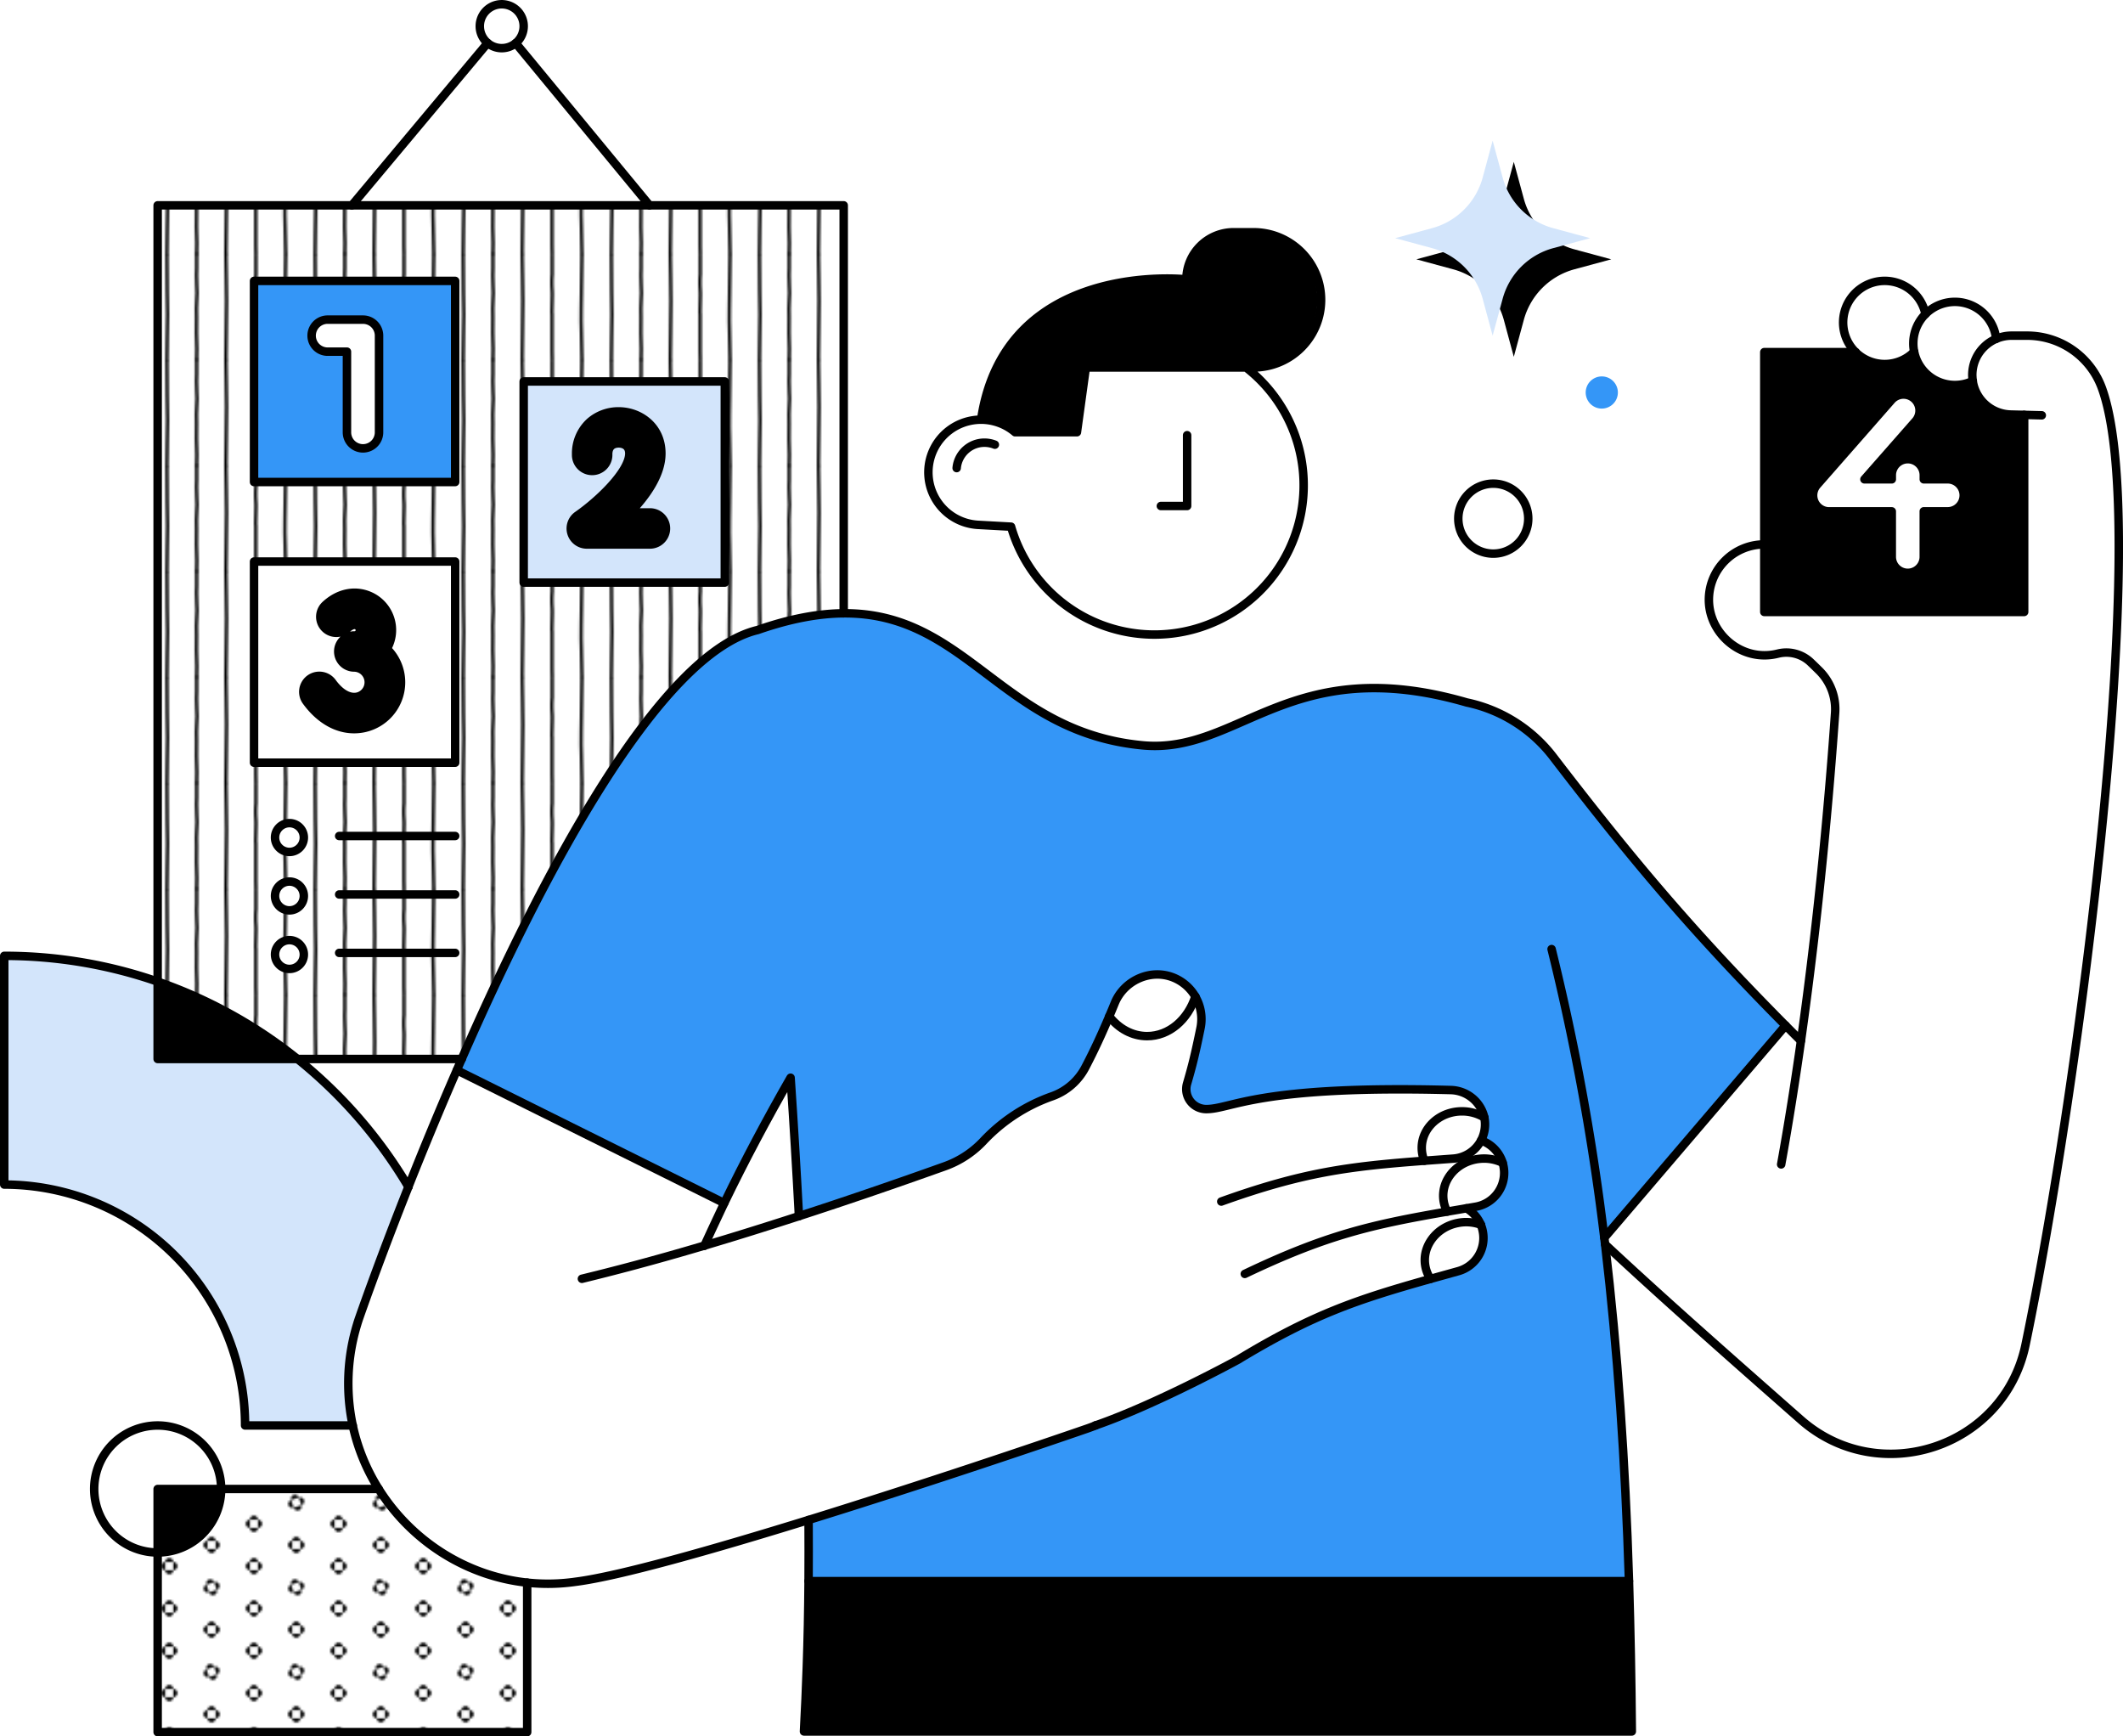 <svg xmlns="http://www.w3.org/2000/svg" xmlns:xlink="http://www.w3.org/1999/xlink" viewBox="0 0 1003.27 820.45"><defs><style>.cls-1,.cls-2,.cls-8{fill:none;}.cls-2,.cls-8{stroke:#000;stroke-linecap:round;stroke-linejoin:round;}.cls-2{stroke-width:1.5px;}.cls-3{fill:#fff;}.cls-4{fill:#d3e5fb;}.cls-5{fill:#3496f7;}.cls-6{fill:url(#New_Pattern_4);}.cls-7{fill:url(#New_Pattern_3);}.cls-8{stroke-width:4px;}</style><pattern id="New_Pattern_4" data-name="New Pattern 4" width="70" height="50" patternTransform="translate(0 -30)" patternUnits="userSpaceOnUse" viewBox="0 0 70 50"><rect class="cls-1" width="70" height="50"/><path class="cls-2" d="M8.89,100c-.05-7.08.29-14.17.29-21.25,0-4.32-.37-17.48-.29-28.09"/><path class="cls-2" d="M22.94,99.84c0-1.65.09-3.31.09-5,0-2.48-.21-5-.21-7.45s0-3.83.05-7.28c0-1.44-.06-2.9-.06-4.35,0-3.1.31-4.62.31-7.37,0-1.4-.27-4.94-.27-8.33q0-1.61.09-3.21V50.11"/><path class="cls-2" d="M36.74,99.84c0-9.46.33-18.09.33-27.56,0-3.7-.15-7.46-.15-11.2,0-3.35-.1-7.29-.18-10.75"/><path class="cls-2" d="M50.93,99.75c0-1.24-.07-2.75-.07-4,0-1.92,0-3.86,0-5.79,0-3.87,0-7.66,0-11.51a8.42,8.42,0,0,1-.08-1.22c0-.32.18-6.68.18-8,0-2.2-.21-3.25-.21-5.64,0-1.3.06-2.65.17-3.86,0-2.89,0-5.89,0-9.05"/><path class="cls-2" d="M65,99.71c0-8.34-.55-15.73-.36-24.06.18-8.13.16-17.71.36-25.19"/><path class="cls-2" d="M8.89,50c-.05-7.08.29-14.17.29-21.25,0-4.32-.37-17.48-.29-28.09"/><path class="cls-2" d="M22.94,49.84c0-1.65.09-3.31.09-5,0-2.48-.21-5-.21-7.45s0-3.83.05-7.28c0-1.44-.06-2.9-.06-4.35,0-3.1.31-4.62.31-7.37,0-1.4-.27-4.94-.27-8.33q0-1.6.09-3.21V.11"/><path class="cls-2" d="M36.74,49.84c0-9.46.33-18.09.33-27.56,0-3.7-.15-7.46-.15-11.2,0-3.35-.1-7.29-.18-10.75"/><path class="cls-2" d="M50.93,49.75c0-1.24-.07-2.75-.07-4,0-1.92,0-3.86,0-5.79,0-3.87,0-7.66,0-11.51a8.42,8.42,0,0,1-.08-1.22c0-.32.18-6.68.18-8,0-2.2-.21-3.25-.21-5.64,0-1.3.06-2.65.17-3.86,0-2.89,0-5.89,0-9"/><path class="cls-2" d="M65,49.71c0-8.34-.55-15.73-.36-24.06.18-8.13.16-17.71.36-25.19"/><path class="cls-2" d="M8.89,0c-.05-7.08.29-14.17.29-21.25,0-4.32-.37-17.48-.29-28.09"/><path class="cls-2" d="M22.94-.16c0-1.65.09-3.31.09-5,0-2.48-.21-5-.21-7.45s0-3.83.05-7.28c0-1.44-.06-2.9-.06-4.35,0-3.1.31-4.62.31-7.37,0-1.4-.27-4.94-.27-8.33q0-1.61.09-3.21v-6.71"/><path class="cls-2" d="M36.74-.16c0-9.46.33-18.09.33-27.56,0-3.7-.15-7.46-.15-11.2,0-3.35-.1-7.29-.18-10.75"/><path class="cls-2" d="M50.93-.25c0-1.24-.07-2.75-.07-4,0-1.92,0-3.86,0-5.79,0-3.87,0-7.66,0-11.51a8.42,8.42,0,0,1-.08-1.22c0-.32.18-6.68.18-8,0-2.2-.21-3.25-.21-5.64,0-1.3.06-2.65.17-3.86,0-2.89,0-5.89,0-9.05"/><path class="cls-2" d="M65-.29c0-8.34-.55-15.73-.36-24.06.18-8.13.16-17.71.36-25.19"/></pattern><pattern id="New_Pattern_3" data-name="New Pattern 3" width="40" height="40" patternTransform="translate(0 -30)" patternUnits="userSpaceOnUse" viewBox="0 0 40 40"><rect class="cls-1" width="40" height="40"/><path d="M36.18,30a1.9,1.9,0,0,0,1.91,1.91V28.09A1.9,1.9,0,0,0,36.18,30Z"/><path d="M40,33.82a1.9,1.9,0,0,0,1.91-1.91H38.09A1.9,1.9,0,0,0,40,33.82Z"/><path d="M40,26.18a1.9,1.9,0,0,0-1.91,1.91h3.82A1.9,1.9,0,0,0,40,26.18Z"/><path d="M16.18,40a1.9,1.9,0,0,0,1.91,1.91V38.09A1.9,1.9,0,0,0,16.18,40Z"/><path d="M21.91,38.09v3.82a1.91,1.91,0,0,0,0-3.82Z"/><path d="M20,36.18a1.9,1.9,0,0,0-1.91,1.91h3.82A1.9,1.9,0,0,0,20,36.18Z"/><path d="M1.91,28.09v3.82a1.91,1.91,0,0,0,0-3.82Z"/><path d="M36.18,10a1.9,1.9,0,0,0,1.91,1.91V8.09A1.9,1.9,0,0,0,36.18,10Z"/><path d="M40,13.82a1.9,1.9,0,0,0,1.91-1.91H38.09A1.9,1.9,0,0,0,40,13.82Z"/><path d="M40,6.18a1.9,1.9,0,0,0-1.91,1.91h3.82A1.9,1.9,0,0,0,40,6.18Z"/><path d="M18.79,16.37a1.92,1.92,0,0,0-1.21,2.42l3.63-1.21A1.92,1.92,0,0,0,18.79,16.37Z"/><path d="M22.42,21.21l-3.63,1.21a1.91,1.91,0,0,0,3.63-1.21Z"/><path d="M16.37,21.21a1.92,1.92,0,0,0,2.42,1.21l-1.21-3.63A1.92,1.92,0,0,0,16.37,21.21Z"/><path d="M23.63,18.79a1.92,1.92,0,0,0-2.42-1.21l1.21,3.63A1.92,1.92,0,0,0,23.63,18.79Z"/><path d="M1.91,8.09v3.82a1.91,1.91,0,0,0,0-3.82Z"/><path d="M20,3.82a1.9,1.9,0,0,0,1.91-1.91H18.09A1.9,1.9,0,0,0,20,3.82Z"/><path d="M0,33.82a1.9,1.9,0,0,0,1.91-1.91H-1.91A1.9,1.9,0,0,0,0,33.82Z"/><path d="M0,26.18a1.9,1.9,0,0,0-1.91,1.91H1.91A1.9,1.9,0,0,0,0,26.18Z"/><path d="M0,13.82a1.9,1.9,0,0,0,1.91-1.91H-1.91A1.9,1.9,0,0,0,0,13.82Z"/><path d="M0,6.18A1.9,1.9,0,0,0-1.91,8.09H1.91A1.9,1.9,0,0,0,0,6.18Z"/><path d="M16.18,0a1.9,1.9,0,0,0,1.91,1.91V-1.91A1.9,1.9,0,0,0,16.18,0Z"/><path d="M21.91-1.91V1.91A1.9,1.9,0,0,0,23.82,0,1.9,1.9,0,0,0,21.91-1.91Z"/></pattern></defs><g id="Layer_2" data-name="Layer 2"><g id="illustrations"><path class="cls-3" d="M923.81,142.63a19.64,19.64,0,0,1,19.53,17.48A18.67,18.67,0,0,0,932.1,177.2c0,.56,0,1.12.07,1.69,0,.37.08.74.13,1.11a19.65,19.65,0,0,1-27.69-13.63,19.05,19.05,0,0,1-.43-4.09,19.63,19.63,0,0,1,19.63-19.65Z"/><path class="cls-3" d="M920.45,226.48a7.56,7.56,0,0,1,0,15.12H909.13v21.49a7.56,7.56,0,1,1-15.12,0V241.6H864.39a7.55,7.55,0,0,1-5.68-12.54L893.86,189a7.56,7.56,0,0,1,11.37,10l-24.15,27.53H894v-1.95a7.56,7.56,0,1,1,15.12,0v1.95Z"/><path d="M904.61,166.37A19.65,19.65,0,0,0,932.3,180a18.66,18.66,0,0,0,18,15.87l6.31.16v93.13H833.76V166.37h43.12a19.65,19.65,0,0,0,27.56,0ZM928,234a7.56,7.56,0,0,0-7.56-7.56H909.13v-1.95a7.56,7.56,0,1,0-15.12,0v1.95H881.08L905.23,199a7.56,7.56,0,0,0-11.37-10l-35.15,40.08a7.55,7.55,0,0,0,5.68,12.54H894v21.49a7.56,7.56,0,1,0,15.12,0V241.6h11.32A7.55,7.55,0,0,0,928,234Z"/><path class="cls-3" d="M904.18,162.28a19.05,19.05,0,0,0,.43,4.09h-.17a19.65,19.65,0,0,1-27.56,0h0a19.65,19.65,0,1,1,33-18A19.62,19.62,0,0,0,904.18,162.28Z"/><path class="cls-3" d="M843.83,484.53c2.36,2.39,4.8,4.81,7.26,7.25,8.56-60.32,13.49-117.31,16.13-154.84a25.67,25.67,0,0,0-7.35-19.87c-1.24-1.25-2.61-2.6-4.11-4a16.62,16.62,0,0,0-15.5-4.22c-17.19,4.39-33.24-9.61-32.67-26.3a26.18,26.18,0,0,1,26.17-25.28v31.92h122.8V196l-6.31-.16a18.61,18.61,0,0,1-18-15.87c0-.37-.1-.74-.13-1.11,0-.57-.07-1.13-.07-1.69a18.58,18.58,0,0,1,18.63-18.6h7.16A37.59,37.59,0,0,1,993.16,183c24,64.36-10.4,329.22-35.93,452.31C947.1,684.17,887.94,703.37,851,670.84c-35.21-31-64.9-57.15-92.46-82.86-.12-1.05-.26-2.1-.39-3.15h0Z"/><path d="M761.44,122.53,744,127.25A34,34,0,0,0,720.1,151.2l-4.72,17.4-4.7-17.4a34.05,34.05,0,0,0-23.94-23.95l-17.42-4.72,17.42-4.72a34,34,0,0,0,23.94-23.94l4.7-17.39,4.72,17.39A34,34,0,0,0,744,117.81Z"/><path class="cls-4" d="M751.44,112.53,734,117.25A34,34,0,0,0,710.1,141.2l-4.72,17.4-4.7-17.4a34.05,34.05,0,0,0-23.94-23.95l-17.42-4.72,17.42-4.72a34,34,0,0,0,23.94-23.94l4.7-17.39,4.72,17.39A34,34,0,0,0,734,107.81Z"/><path d="M771.15,818.13H379.93c.56-10.43,1-20.47,1.34-30.54.46-13.18.73-26.38.83-40.5H769.82Q770.89,781.53,771.15,818.13Z"/><path class="cls-3" d="M758.53,177.85a6,6,0,1,1-6,6A6,6,0,0,1,758.53,177.85Z"/><path class="cls-5" d="M758.15,584.82h0c.13,1,.27,2.1.39,3.15,6,50,9.52,102.48,11.28,159.11H382.1c.07-9.16.07-18.71,0-28.89,53.34-16.53,108.94-35.32,131.77-43.22,1.31-.45,2.61-.94,3.88-1.46,28.84-10,67.25-31,67.25-31,35.6-21.56,56.28-28.48,91-38.22,4.17-1.18,8.53-2.38,13.15-3.66a16.26,16.26,0,0,0,11.65-18.42,16.45,16.45,0,0,0-1-3.52h0a16.17,16.17,0,0,0-6.81-7.75l4.36-.75a16.21,16.21,0,0,0,13.44-17.14,17.08,17.08,0,0,0-.66-3.6,16.27,16.27,0,0,0-10.19-10.58,16.42,16.42,0,0,0,1.54-10.82,16.71,16.71,0,0,0-15.94-13c-92.12-2.42-103.65,9.22-115.77,9A9.43,9.43,0,0,1,561,511.93c2.37-8.12,3.76-13.56,6.34-26.2a21.08,21.08,0,0,0-2.47-14.84h0a21.08,21.08,0,0,0-10.3-8.95c-10.8-4.39-23.42,1.31-27.8,12.1-.86,2.12-1.71,4.19-2.59,6.22-3.37,8-6.89,15.69-11.24,24A28.47,28.47,0,0,1,497.22,518a81.75,81.75,0,0,0-32.66,21.32,46.47,46.47,0,0,1-18.44,11.89c-26,9.28-48.72,17-68.56,23.42q-1.72-32.56-3.95-65.43c-11.14,19.42-21.65,39.16-31.35,59.24h0L215.92,505.69l2.31-5.31c39-88.68,93.52-191.66,139.87-202.7,15.68-5.46,29-7.81,40.61-7.89,58.35-.44,74.73,56.1,141.3,62.39,45.74,4.33,69.51-44.51,153.18-20.26a69.4,69.4,0,0,1,40.89,25.79c37.34,48.67,65.93,82.77,109.75,126.82Z"/><path class="cls-3" d="M705.68,228.54a16.53,16.53,0,1,1-16.53,16.52A16.53,16.53,0,0,1,705.68,228.54Z"/><path class="cls-3" d="M710.78,553.05a16.21,16.21,0,0,1-13.44,17.14l-13.44,2.3a15.76,15.76,0,0,1-1.8-5.93c-.92-9.5,6.77-18,17.19-19a20.1,20.1,0,0,1,10.83,1.91A17.08,17.08,0,0,1,710.78,553.05Z"/><path class="cls-3" d="M701.47,528.05a16.42,16.42,0,0,1-1.54,10.82h0a16.23,16.23,0,0,1-13.16,8.59l-13.62,1a15.9,15.9,0,0,1-1.22-6.08c0-9.54,8.49-17.26,19-17.26A20.21,20.21,0,0,1,701.47,528.05Z"/><path class="cls-3" d="M699.79,578.69h0a16.45,16.45,0,0,1,1,3.52,16.26,16.26,0,0,1-11.65,18.42c-4.62,1.28-9,2.48-13.15,3.66h0a15.81,15.81,0,0,1-2.38-5.74c-1.88-9.35,4.91-18.6,15.17-20.65A20.08,20.08,0,0,1,699.79,578.69Z"/><path class="cls-3" d="M332.88,588.58c13-3.86,27.83-8.43,44.68-13.92,19.84-6.44,42.52-14.14,68.56-23.42a46.47,46.47,0,0,0,18.44-11.89A81.75,81.75,0,0,1,497.22,518,28.47,28.47,0,0,0,513,504.26c4.35-8.32,7.87-16,11.24-24,4.47,5.74,10.83,9.33,17.9,9.33,10.39,0,19.26-7.76,22.79-18.69a21.08,21.08,0,0,1,2.47,14.84c-2.58,12.64-4,18.08-6.34,26.2a9.43,9.43,0,0,0,8.75,12.13c12.12.2,23.65-11.44,115.77-9a16.71,16.71,0,0,1,15.94,13,20.21,20.21,0,0,0-10.6-2.94c-10.46,0-19,7.72-19,17.26a15.9,15.9,0,0,0,1.22,6.08l13.62-1a16.23,16.23,0,0,0,13.16-8.59h0a16.27,16.27,0,0,1,10.19,10.58,20.1,20.1,0,0,0-10.83-1.91c-10.42,1-18.11,9.52-17.19,19a15.76,15.76,0,0,0,1.8,5.93l9.08-1.55a16.17,16.17,0,0,1,6.81,7.75,20.08,20.08,0,0,0-11-.8c-10.26,2.05-17.05,11.3-15.17,20.65a15.81,15.81,0,0,0,2.38,5.74h0C641.29,614,620.61,621,585,642.51c0,0-38.41,21-67.25,31-1.27.52-2.57,1-3.88,1.46-22.83,7.9-78.43,26.69-131.77,43.22-45.62,14.12-89.58,26.58-110,29.18a92.47,92.47,0,0,1-23,.43c-29.26-3.12-55-20.08-70.15-44.25a93.38,93.38,0,0,1-12.27-30,95.45,95.45,0,0,1,2.15-48c0-.1.67-2.1.67-2.13,4-11.45,12.22-34.21,23.51-62.66h0c6.65-16.76,14.37-35.51,22.88-55.07l126.33,62.78h0Q337.45,578.46,332.88,588.58Z"/><path d="M592.36,109.71a32,32,0,0,1,0,63.9H513.14l-4.21,30.6H479.72a24.76,24.76,0,0,0-16.12-5.93c11.27-75.82,97-66.24,97-66.24A22.33,22.33,0,0,1,583,109.71Z"/><path class="cls-3" d="M588.8,173.61a70.52,70.52,0,1,1-111,75.25L462.18,248a24.87,24.87,0,1,1,17.54-43.77h29.21l4.21-30.6Z"/><path class="cls-3" d="M564.88,470.89c-3.53,10.93-12.4,18.69-22.79,18.69-7.07,0-13.43-3.59-17.9-9.33.88-2,1.73-4.1,2.59-6.22,4.38-10.79,17-16.49,27.8-12.1a21.08,21.08,0,0,1,10.3,8.95Z"/><path class="cls-3" d="M398.71,289.78h0c-11.63.08-24.93,2.43-40.61,7.89-46.35,11-100.91,114-139.87,202.7H140.59A221.43,221.43,0,0,0,74.5,463.82V97H398.71Zm-56.18-14.5v-95h-95v95ZM215.1,360.38V265.33h-95v95.05Zm0-132.62v-95h-95v95Zm-71.51,168a6.81,6.81,0,1,0-6.81,6.82A6.81,6.81,0,0,0,143.59,395.73Zm0,27.62a6.81,6.81,0,1,0-6.81,6.81A6.82,6.82,0,0,0,143.59,423.35Zm0,27.6a6.81,6.81,0,1,0-6.81,6.83A6.81,6.81,0,0,0,143.59,451Z"/><path class="cls-6" d="M398.71,289.78h0c-11.63.08-24.93,2.43-40.61,7.89-46.35,11-100.91,114-139.87,202.7H140.59A221.43,221.43,0,0,0,74.5,463.82V97H398.71Zm-56.18-14.5v-95h-95v95ZM215.1,360.38V265.33h-95v95.05Zm0-132.62v-95h-95v95Zm-71.51,168a6.81,6.81,0,1,0-6.81,6.82A6.81,6.81,0,0,0,143.59,395.73Zm0,27.62a6.81,6.81,0,1,0-6.81,6.81A6.82,6.82,0,0,0,143.59,423.35Zm0,27.6a6.81,6.81,0,1,0-6.81,6.83A6.81,6.81,0,0,0,143.59,451Z"/><path class="cls-4" d="M342.53,180.24v95h-95v-95ZM314.66,249.7a7.56,7.56,0,0,0-7.56-7.57h-9.34c7.5-7.74,14.74-17.83,14.74-27.87,0-12.92-10.38-19.88-20.15-19.88a20.41,20.41,0,0,0-13.69,5.09,20.07,20.07,0,0,0-6.43,15.21,7.57,7.57,0,1,0,15.13,0c0-4.51,3.13-5.18,5-5.18,1.18,0,5,.35,5,4.76,0,8.46-14.27,22.17-24.4,29.23a7.56,7.56,0,0,0,4.32,13.78h29.8A7.56,7.56,0,0,0,314.66,249.7Z"/><path d="M307.1,242.13a7.57,7.57,0,0,1,0,15.14H277.3A7.56,7.56,0,0,1,273,243.49c10.13-7.06,24.4-20.77,24.4-29.23,0-4.41-3.85-4.76-5-4.76-1.86,0-5,.67-5,5.18a7.57,7.57,0,1,1-15.13,0,20.07,20.07,0,0,1,6.43-15.21,20.41,20.41,0,0,1,13.69-5.09c9.77,0,20.15,7,20.15,19.88,0,10-7.24,20.13-14.74,27.87Z"/><path class="cls-3" d="M249.13,747.81v70.64H74.5V733.58a30,30,0,0,0,30-30H179C194.14,727.73,219.87,744.69,249.13,747.81Z"/><path class="cls-7" d="M249.13,747.81v70.64H74.5V733.58a30,30,0,0,0,30-30H179C194.14,727.73,219.87,744.69,249.13,747.81Z"/><path class="cls-3" d="M247.48,12.37A10.37,10.37,0,1,1,237.11,2,10.36,10.36,0,0,1,247.48,12.37Z"/><path class="cls-3" d="M215.1,265.33v95.05h-95V265.33Zm-25.6,57a22,22,0,0,0-6.67-15.81,17.62,17.62,0,0,0-8.19-25c-6.9-3-14.67-1.4-20.84,4.3A7.56,7.56,0,0,0,164.08,297c1-.88,2.82-2.27,4.5-1.53a2.51,2.51,0,0,1-1,4.8h-.17a7.56,7.56,0,0,0,0,15.12A7,7,0,0,1,169.57,329c-4,1.3-8.58-1.09-12.55-6.54a7.56,7.56,0,0,0-12.24,8.89c6.22,8.54,14.28,13.16,22.51,13.16a22.26,22.26,0,0,0,22.21-22.13Z"/><path class="cls-5" d="M215.1,132.72v95h-95v-95Zm-36,71.56V158.6a7.56,7.56,0,0,0-7.56-7.57h-17a7.57,7.57,0,0,0,0,15.13H164v38.12a7.57,7.57,0,1,0,15.13,0Z"/><path d="M182.83,306.56a22.17,22.17,0,0,1-15.54,37.94c-8.23,0-16.29-4.62-22.51-13.16A7.56,7.56,0,0,1,157,322.45c4,5.45,8.54,7.84,12.55,6.54a7,7,0,0,0-2.17-13.61,7.56,7.56,0,0,1,0-15.12h.17a2.51,2.51,0,0,0,1-4.8c-1.68-.74-3.53.65-4.5,1.53a7.56,7.56,0,0,1-10.28-11.1c6.17-5.7,13.94-7.3,20.84-4.3a17.62,17.62,0,0,1,8.19,25Z"/><path class="cls-3" d="M179.09,158.6v45.68a7.57,7.57,0,1,1-15.13,0V166.16h-9.4a7.57,7.57,0,0,1,0-15.13h17A7.56,7.56,0,0,1,179.09,158.6Z"/><path class="cls-3" d="M136.78,388.92a6.82,6.82,0,1,1-6.81,6.81A6.81,6.81,0,0,1,136.78,388.92Z"/><path class="cls-3" d="M136.78,416.52a6.82,6.82,0,1,1-6.81,6.83A6.82,6.82,0,0,1,136.78,416.52Z"/><path class="cls-3" d="M136.78,444.14A6.82,6.82,0,1,1,130,451,6.81,6.81,0,0,1,136.78,444.14Z"/><path d="M74.5,463.82a221.43,221.43,0,0,1,66.09,36.56H74.5Z"/><path class="cls-3" d="M104.51,703.56h-30v30a30,30,0,1,1,30-30Z"/><path d="M74.5,703.56h30a30,30,0,0,1-30,30Z"/><path class="cls-4" d="M193,560.77c-11.29,28.45-19.55,51.21-23.51,62.66,0,0-.63,2-.67,2.13a95.45,95.45,0,0,0-2.15,48H115.82A113.94,113.94,0,0,0,2,559.72V451.65a220.92,220.92,0,0,1,72.5,12.17v36.56h66.09A224,224,0,0,1,193,560.76Z"/><path class="cls-8" d="M733.24,448.45a1128.67,1128.67,0,0,1,24.91,136.37"/><path class="cls-8" d="M377.56,574.66q-1.72-32.56-3.95-65.43c-11.14,19.42-21.65,39.16-31.35,59.24-3.21,6.66-9.42,20.2-9.44,20.24"/><path class="cls-8" d="M193,560.76c6.65-16.76,14.36-35.51,22.88-55.07.76-1.75,1.53-3.54,2.31-5.31,38.86-88.73,93.52-191.66,139.87-202.7,15.68-5.46,29-7.81,40.61-7.89,58.35-.43,74.73,56.1,141.3,62.39,45.74,4.33,69.51-44.51,153.18-20.26a69.4,69.4,0,0,1,40.89,25.79c37.34,48.67,66,82.68,109.75,126.82,2.37,2.39,4.8,4.81,7.26,7.25"/><path class="cls-8" d="M517.76,673.52c-1.27.52-2.57,1-3.88,1.46-22.83,7.9-78.43,26.7-131.77,43.22-45.62,14.12-89.58,26.58-110,29.18a92.47,92.47,0,0,1-23,.43c-29.26-3.14-55-20.09-70.15-44.25a93.61,93.61,0,0,1-12.27-30,95.45,95.45,0,0,1,2.15-48c0-.1.67-2.1.67-2.13,4-11.45,12.22-34.21,23.51-62.66"/><path class="cls-8" d="M701.48,528.06h0a20.21,20.21,0,0,0-10.6-2.94c-10.46,0-19,7.72-19,17.26a15.9,15.9,0,0,0,1.22,6.08"/><path class="cls-8" d="M699.93,538.87a16.22,16.22,0,0,1,10.19,10.58,16.47,16.47,0,0,1,.66,3.6,16.21,16.21,0,0,1-13.44,17.14l-13.44,2.3c-35.94,6.21-57.28,11.12-95.64,29.44"/><path class="cls-8" d="M564.88,470.88a21.08,21.08,0,0,0-10.3-8.95c-10.8-4.39-23.42,1.31-27.8,12.1-.86,2.12-1.72,4.18-2.59,6.22-3.4,8-6.89,15.69-11.24,24A28.47,28.47,0,0,1,497.22,518a81.75,81.75,0,0,0-32.66,21.32,46.47,46.47,0,0,1-18.44,11.89c-26,9.28-48.73,17-68.56,23.42-16.86,5.48-31.64,10.06-44.68,13.92C307.8,596,289.22,600.77,275,604.24"/><path class="cls-8" d="M577.14,567.74c38.68-13.88,60.26-16.59,96-19.28h0l13.62-1a16.23,16.23,0,0,0,13.16-8.59h0a16.42,16.42,0,0,0,1.54-10.82,16.7,16.7,0,0,0-15.94-13c-92.12-2.42-103.65,9.22-115.77,9A9.43,9.43,0,0,1,561,511.93c2.37-8.12,3.76-13.56,6.34-26.2a21.08,21.08,0,0,0-2.47-14.84"/><path class="cls-8" d="M710.12,549.45a20.1,20.1,0,0,0-10.83-1.91c-10.42,1-18.11,9.52-17.19,19a15.76,15.76,0,0,0,1.8,5.93h0"/><path class="cls-8" d="M699.8,578.69a16.45,16.45,0,0,1,1,3.52,16.26,16.26,0,0,1-11.65,18.42L676,604.29c-34.74,9.79-55.43,16.66-91,38.22,0,0-38.41,21-67.25,31l-.07,0"/><path class="cls-8" d="M693,570.94a16.17,16.17,0,0,1,6.81,7.75"/><path class="cls-8" d="M699.8,578.69h0a20.08,20.08,0,0,0-11-.8c-10.26,2.05-17.05,11.3-15.17,20.65a15.81,15.81,0,0,0,2.38,5.74"/><path class="cls-8" d="M524.19,480.25c4.47,5.74,10.83,9.33,17.9,9.33,10.39,0,19.26-7.76,22.79-18.69h0"/><line class="cls-8" x1="769.81" y1="747.09" x2="382.1" y2="747.09"/><line class="cls-8" x1="215.92" y1="505.69" x2="342.25" y2="568.47"/><path class="cls-8" d="M382.11,718.2c.06,10.18.06,19.73,0,28.89-.11,14.12-.37,27.32-.83,40.5-.33,10.07-.78,20.11-1.34,30.54H771.15q-.3-36.64-1.33-71C768.06,690.46,764.44,638,758.54,588c-.12-1.05-.26-2.1-.39-3.15h0l85.68-100.29"/><path class="cls-8" d="M833.76,257.24a26.18,26.18,0,0,0-26.17,25.28c-.57,16.69,15.48,30.69,32.67,26.3a16.62,16.62,0,0,1,15.5,4.22c1.5,1.43,2.87,2.78,4.11,4a25.67,25.67,0,0,1,7.35,19.87c-2.64,37.53-7.58,94.52-16.13,154.84-2.74,19.32-5.84,39-9.36,58.44"/><path class="cls-8" d="M964.89,196.24l-14.64-.37a18.61,18.61,0,0,1-18-15.87c0-.37-.1-.74-.13-1.11,0-.57-.07-1.13-.07-1.69a18.58,18.58,0,0,1,18.63-18.6h7.16A37.59,37.59,0,0,1,993.16,183c24,64.36-10.4,329.22-35.93,452.31C947.1,684.17,887.94,703.37,851,670.84c-35.21-31-64.9-57.15-92.46-82.86h0"/><path class="cls-8" d="M876.88,166.37a19.65,19.65,0,0,0,27.56,0l.12-.13"/><path class="cls-8" d="M909.91,148.4a19.65,19.65,0,1,0-33,18"/><line class="cls-8" x1="904.44" y1="166.37" x2="904.59" y2="166.37"/><path class="cls-8" d="M932.3,180a19.65,19.65,0,0,1-27.69-13.63,19.05,19.05,0,0,1-.43-4.09,19.64,19.64,0,0,1,39.16-2.17"/><polyline class="cls-8" points="956.56 196.03 956.56 289.16 833.76 289.16 833.76 166.37 876.88 166.37"/><path class="cls-8" d="M920.45,226.48H909.13v-1.95a7.56,7.56,0,1,0-15.12,0v1.95H881.08L905.23,199a7.56,7.56,0,0,0-11.37-10l-35.15,40.08a7.55,7.55,0,0,0,5.68,12.54H894v21.49a7.56,7.56,0,1,0,15.12,0V241.6h11.32a7.56,7.56,0,0,0,0-15.12Z"/><path class="cls-8" d="M722.21,245.06a16.53,16.53,0,1,0-16.53,16.53A16.53,16.53,0,0,0,722.21,245.06Z"/><path class="cls-5" d="M764.56,185.46a7.6,7.6,0,1,0-7.6,7.6A7.61,7.61,0,0,0,764.56,185.46Z"/><path class="cls-8" d="M588.8,173.61a70.52,70.52,0,1,1-111,75.25L462.18,248a24.87,24.87,0,1,1,17.54-43.77h29.21l4.21-30.6h79.22a31.95,31.95,0,0,0,0-63.9H583A22.33,22.33,0,0,0,560.65,132s-85.78-9.58-97,66.24"/><polyline class="cls-8" points="561 205.63 561 239.09 548.59 239.09"/><path class="cls-8" d="M470.14,210.11a13.42,13.42,0,0,0-4.92-.94,13.19,13.19,0,0,0-13.13,12"/><polyline class="cls-8" points="218.23 500.38 74.5 500.38 74.5 97.02 398.71 97.02 398.71 289.78"/><polyline class="cls-8" points="249.13 747.81 249.13 818.45 74.5 818.45 74.5 703.56 178.97 703.56"/><path class="cls-8" d="M166.71,673.54H115.82A113.94,113.94,0,0,0,2,559.72V451.65a220.92,220.92,0,0,1,72.5,12.17,221.43,221.43,0,0,1,66.09,36.56A224.13,224.13,0,0,1,193,560.76h0"/><path class="cls-8" d="M104.51,703.56a30,30,0,1,0-30,30A30,30,0,0,0,104.51,703.56Z"/><path class="cls-8" d="M243.71,20.38a10.37,10.37,0,1,0-6.6,2.37A10.36,10.36,0,0,0,243.71,20.38Z"/><line class="cls-8" x1="166.28" y1="97.02" x2="230.45" y2="20.33"/><line class="cls-8" x1="243.71" y1="20.38" x2="306.93" y2="97.02"/><rect class="cls-8" x="120.05" y="132.72" width="95.05" height="95.04"/><path class="cls-8" d="M171.53,211.86a7.58,7.58,0,0,1-7.57-7.58V166.16h-9.4a7.57,7.57,0,0,1,0-15.13h17a7.56,7.56,0,0,1,7.56,7.57v45.68A7.58,7.58,0,0,1,171.53,211.86Z"/><rect class="cls-8" x="247.48" y="180.24" width="95.05" height="95.04"/><path class="cls-8" d="M307.1,257.27H277.3A7.56,7.56,0,0,1,273,243.49c10.13-7.06,24.4-20.77,24.4-29.23,0-4.41-3.85-4.76-5-4.76-1.86,0-5,.67-5,5.18a7.57,7.57,0,1,1-15.13,0,20.07,20.07,0,0,1,6.43-15.21,20.41,20.41,0,0,1,13.69-5.09c9.77,0,20.15,7,20.15,19.88,0,10-7.24,20.13-14.74,27.87h9.34a7.57,7.57,0,0,1,0,15.14Z"/><rect class="cls-8" x="120.05" y="265.33" width="95.05" height="95.05"/><path class="cls-8" d="M182.83,306.56a17.62,17.62,0,0,0-8.19-25c-6.9-3-14.67-1.4-20.84,4.3A7.56,7.56,0,0,0,164.08,297c1-.88,2.82-2.27,4.5-1.53a2.51,2.51,0,0,1-1,4.8h-.17a7.56,7.56,0,0,0,0,15.12A7,7,0,0,1,169.57,329c-4,1.3-8.58-1.09-12.55-6.54a7.56,7.56,0,0,0-12.24,8.89c6.22,8.54,14.28,13.16,22.51,13.16a22.11,22.11,0,0,0,15.54-37.94Z"/><path class="cls-8" d="M143.59,395.73a6.81,6.81,0,1,0-6.81,6.82A6.81,6.81,0,0,0,143.59,395.73Z"/><line class="cls-8" x1="160.28" y1="395.02" x2="215.1" y2="395.02"/><path class="cls-8" d="M143.59,423.35a6.81,6.81,0,1,0-6.81,6.81A6.82,6.82,0,0,0,143.59,423.35Z"/><line class="cls-8" x1="160.28" y1="422.64" x2="215.1" y2="422.64"/><path class="cls-8" d="M143.59,451a6.81,6.81,0,1,0-6.81,6.83A6.81,6.81,0,0,0,143.59,451Z"/><line class="cls-8" x1="160.28" y1="450.25" x2="215.1" y2="450.25"/></g></g></svg>